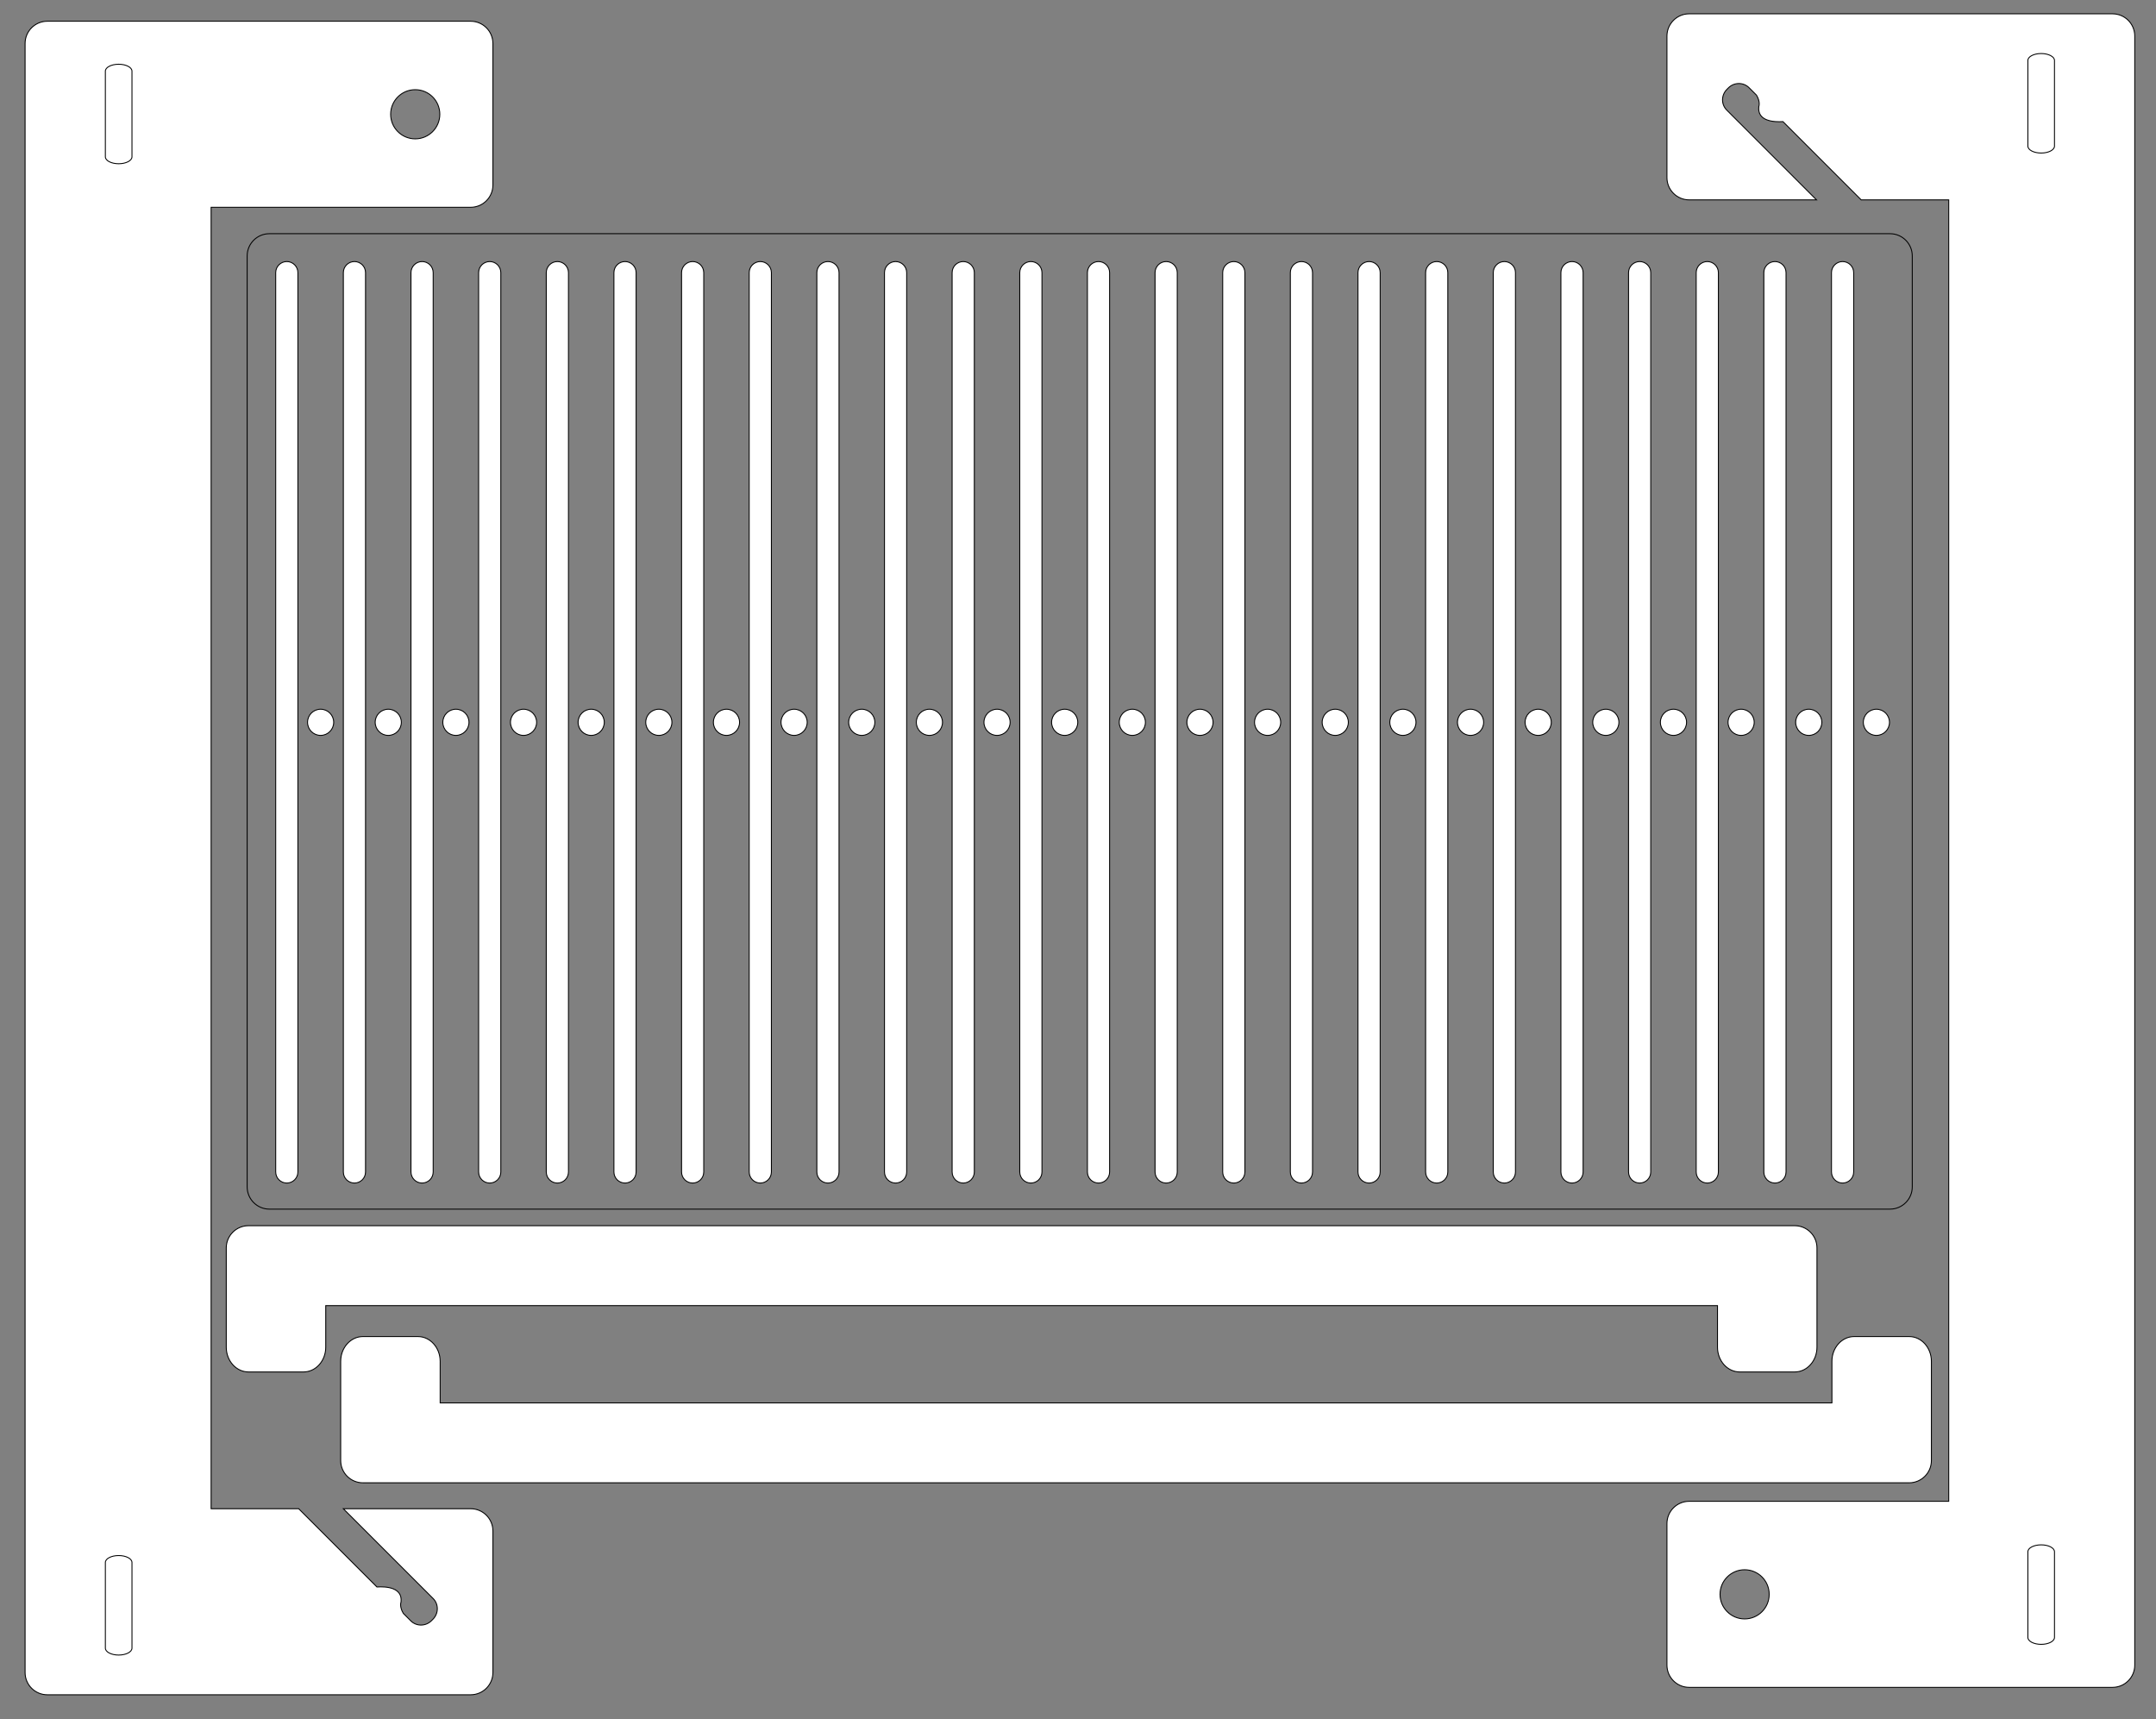 <?xml version="1.0" encoding="utf-8"?>
<!-- Generator: Adobe Illustrator 15.0.0, SVG Export Plug-In . SVG Version: 6.00 Build 0)  -->
<!DOCTYPE svg PUBLIC "-//W3C//DTD SVG 1.1//EN" "http://www.w3.org/Graphics/SVG/1.1/DTD/svg11.dtd">
<svg version="1.1" id="Calque_1" xmlns="http://www.w3.org/2000/svg" xmlns:xlink="http://www.w3.org/1999/xlink" x="0px" y="0px"
	 width="1162px" height="926.566px" viewBox="0 0 1162 926.566" enable-background="new 0 0 1162 926.566" xml:space="preserve">
<rect x="0" y="0" width="1162" height="926.566" fill="#808080" stroke="none"/>
<g>
	<path fill="#FFFFFF" stroke="#000000" stroke-width="0.5" stroke-miterlimit="10" d="M999.062,631.55
		c0,3.306-2.679,5.982-5.981,5.982l0,0c-3.305,0-5.982-2.681-5.982-5.982V146.934c0-3.304,2.68-5.983,5.982-5.983l0,0
		c3.305,0,5.981,2.679,5.981,5.983V631.55z"/>
	<path fill="#FFFFFF" stroke="#000000" stroke-width="0.5" stroke-miterlimit="10" d="M160.555,631.55
		c0,3.306-2.679,5.982-5.983,5.982l0,0c-3.304,0-5.981-2.681-5.981-5.982V146.934c0-3.304,2.679-5.983,5.981-5.983l0,0
		c3.306,0,5.983,2.679,5.983,5.983V631.55z"/>
	<path fill="#FFFFFF" stroke="#000000" stroke-width="0.5" stroke-miterlimit="10" d="M197.012,631.55
		c0,3.306-2.679,5.982-5.983,5.982l0,0c-3.304,0-5.981-2.681-5.981-5.982V146.934c0-3.304,2.679-5.983,5.981-5.983l0,0
		c3.306,0,5.983,2.679,5.983,5.983V631.55z"/>
	<path fill="#FFFFFF" stroke="#000000" stroke-width="0.5" stroke-miterlimit="10" d="M962.604,631.55
		c0,3.306-2.68,5.982-5.982,5.982l0,0c-3.305,0-5.982-2.681-5.982-5.982V146.934c0-3.304,2.68-5.983,5.982-5.983l0,0
		c3.305,0,5.982,2.679,5.982,5.983V631.55z"/>
	<path fill="#FFFFFF" stroke="#000000" stroke-width="0.5" stroke-miterlimit="10" d="M926.147,631.55
		c0,3.306-2.68,5.982-5.982,5.982l0,0c-3.305,0-5.982-2.681-5.982-5.982V146.934c0-3.304,2.68-5.983,5.982-5.983l0,0
		c3.305,0,5.982,2.679,5.982,5.983V631.55z"/>
	<path fill="#FFFFFF" stroke="#000000" stroke-width="0.5" stroke-miterlimit="10" d="M889.69,631.55
		c0,3.306-2.68,5.982-5.982,5.982l0,0c-3.305,0-5.982-2.681-5.982-5.982V146.934c0-3.304,2.68-5.983,5.982-5.983l0,0
		c3.305,0,5.982,2.679,5.982,5.983V631.55z"/>
	<path fill="#FFFFFF" stroke="#000000" stroke-width="0.5" stroke-miterlimit="10" d="M853.234,631.55
		c0,3.306-2.681,5.982-5.983,5.982l0,0c-3.304,0-5.982-2.681-5.982-5.982V146.934c0-3.304,2.681-5.983,5.982-5.983l0,0
		c3.305,0,5.983,2.679,5.983,5.983V631.55z"/>
	<path fill="#FFFFFF" stroke="#000000" stroke-width="0.5" stroke-miterlimit="10" d="M816.777,631.55
		c0,3.306-2.681,5.982-5.983,5.982l0,0c-3.304,0-5.982-2.681-5.982-5.982V146.934c0-3.304,2.681-5.983,5.982-5.983l0,0
		c3.305,0,5.983,2.679,5.983,5.983V631.55z"/>
	<path fill="#FFFFFF" stroke="#000000" stroke-width="0.5" stroke-miterlimit="10" d="M634.492,631.55
		c0,3.306-2.68,5.982-5.982,5.982l0,0c-3.305,0-5.981-2.681-5.981-5.982V146.934c0-3.304,2.679-5.983,5.981-5.983l0,0
		c3.306,0,5.982,2.679,5.982,5.983V631.55z"/>
	<path fill="#FFFFFF" stroke="#000000" stroke-width="0.5" stroke-miterlimit="10" d="M452.209,631.55
		c0,3.306-2.679,5.982-5.981,5.982l0,0c-3.306,0-5.982-2.681-5.982-5.982V146.934c0-3.304,2.679-5.983,5.982-5.983l0,0
		c3.305,0,5.981,2.679,5.981,5.983V631.55z"/>
	<path fill="#FFFFFF" stroke="#000000" stroke-width="0.5" stroke-miterlimit="10" d="M415.752,631.55
		c0,3.306-2.679,5.982-5.981,5.982l0,0c-3.306,0-5.981-2.681-5.981-5.982V146.934c0-3.304,2.678-5.983,5.981-5.983l0,0
		c3.305,0,5.981,2.679,5.981,5.983V631.55z"/>
	<path fill="#FFFFFF" stroke="#000000" stroke-width="0.5" stroke-miterlimit="10" d="M379.296,631.55
		c0,3.306-2.679,5.982-5.982,5.982l0,0c-3.305,0-5.981-2.681-5.981-5.982V146.934c0-3.304,2.679-5.983,5.981-5.983l0,0
		c3.306,0,5.982,2.679,5.982,5.983V631.55z"/>
	<path fill="#FFFFFF" stroke="#000000" stroke-width="0.5" stroke-miterlimit="10" d="M342.839,631.55
		c0,3.306-2.679,5.982-5.982,5.982l0,0c-3.305,0-5.981-2.681-5.981-5.982V146.934c0-3.304,2.679-5.983,5.981-5.983l0,0
		c3.306,0,5.982,2.679,5.982,5.983V631.55z"/>
	<path fill="#FFFFFF" stroke="#000000" stroke-width="0.5" stroke-miterlimit="10" d="M306.382,631.55
		c0,3.306-2.679,5.982-5.982,5.982l0,0c-3.304,0-5.981-2.681-5.981-5.982V146.934c0-3.304,2.679-5.983,5.981-5.983l0,0
		c3.306,0,5.982,2.679,5.982,5.983V631.55z"/>
	<path fill="#FFFFFF" stroke="#000000" stroke-width="0.5" stroke-miterlimit="10" d="M269.925,631.55
		c0,3.306-2.679,5.982-5.983,5.982l0,0c-3.304,0-5.981-2.681-5.981-5.982V146.934c0-3.304,2.679-5.983,5.981-5.983l0,0
		c3.306,0,5.983,2.679,5.983,5.983V631.55z"/>
	<path fill="#FFFFFF" stroke="#000000" stroke-width="0.5" stroke-miterlimit="10" d="M233.469,631.55
		c0,3.306-2.679,5.982-5.983,5.982l0,0c-3.304,0-5.981-2.681-5.981-5.982V146.934c0-3.304,2.679-5.983,5.981-5.983l0,0
		c3.306,0,5.983,2.679,5.983,5.983V631.55z"/>
	<path fill="#FFFFFF" stroke="#000000" stroke-width="0.5" stroke-miterlimit="10" d="M780.32,631.55
		c0,3.306-2.68,5.982-5.982,5.982l0,0c-3.305,0-5.981-2.681-5.981-5.982V146.934c0-3.304,2.679-5.983,5.981-5.983l0,0
		c3.305,0,5.982,2.679,5.982,5.983V631.55z"/>
	<path fill="#FFFFFF" stroke="#000000" stroke-width="0.5" stroke-miterlimit="10" d="M525.122,631.55
		c0,3.306-2.679,5.982-5.982,5.982l0,0c-3.304,0-5.981-2.681-5.981-5.982V146.934c0-3.304,2.68-5.983,5.981-5.983l0,0
		c3.306,0,5.982,2.679,5.982,5.983V631.55z"/>
	<path fill="#FFFFFF" stroke="#000000" stroke-width="0.5" stroke-miterlimit="10" d="M743.863,631.55
		c0,3.306-2.68,5.982-5.982,5.982l0,0c-3.305,0-5.981-2.681-5.981-5.982V146.934c0-3.304,2.679-5.983,5.981-5.983l0,0
		c3.305,0,5.982,2.679,5.982,5.983V631.55z"/>
	<path fill="#FFFFFF" stroke="#000000" stroke-width="0.5" stroke-miterlimit="10" d="M488.666,631.55
		c0,3.306-2.68,5.982-5.983,5.982l0,0c-3.304,0-5.981-2.681-5.981-5.982V146.934c0-3.304,2.68-5.983,5.981-5.983l0,0
		c3.306,0,5.983,2.679,5.983,5.983V631.55z"/>
	<path fill="#FFFFFF" stroke="#000000" stroke-width="0.5" stroke-miterlimit="10" d="M707.406,631.55
		c0,3.306-2.68,5.982-5.982,5.982l0,0c-3.305,0-5.981-2.681-5.981-5.982V146.934c0-3.304,2.679-5.983,5.981-5.983l0,0
		c3.306,0,5.982,2.679,5.982,5.983V631.55z"/>
	<path fill="#FFFFFF" stroke="#000000" stroke-width="0.5" stroke-miterlimit="10" d="M598.036,631.55
		c0,3.306-2.68,5.982-5.983,5.982l0,0c-3.303,0-5.981-2.681-5.981-5.982V146.934c0-3.304,2.681-5.983,5.981-5.983l0,0
		c3.306,0,5.983,2.679,5.983,5.983V631.55z"/>
	<path fill="#FFFFFF" stroke="#000000" stroke-width="0.5" stroke-miterlimit="10" d="M670.949,631.55
		c0,3.306-2.68,5.982-5.982,5.982l0,0c-3.305,0-5.981-2.681-5.981-5.982V146.934c0-3.304,2.679-5.983,5.981-5.983l0,0
		c3.306,0,5.982,2.679,5.982,5.983V631.55z"/>
	<path fill="#FFFFFF" stroke="#000000" stroke-width="0.5" stroke-miterlimit="10" d="M561.579,631.55
		c0,3.306-2.68,5.982-5.983,5.982l0,0c-3.303,0-5.981-2.681-5.981-5.982V146.934c0-3.304,2.681-5.983,5.981-5.983l0,0
		c3.306,0,5.983,2.679,5.983,5.983V631.55z"/>
	<circle fill="#FFFFFF" stroke="#000000" stroke-width="0.5" stroke-miterlimit="10" cx="172.801" cy="389.242" r="7.051"/>
	<circle fill="#FFFFFF" stroke="#000000" stroke-width="0.5" stroke-miterlimit="10" cx="245.714" cy="389.242" r="7.051"/>
	<circle fill="#FFFFFF" stroke="#000000" stroke-width="0.5" stroke-miterlimit="10" cx="209.257" cy="389.242" r="7.051"/>
	<circle fill="#FFFFFF" stroke="#000000" stroke-width="0.5" stroke-miterlimit="10" cx="282.171" cy="389.242" r="7.051"/>
	<circle fill="#FFFFFF" stroke="#000000" stroke-width="0.5" stroke-miterlimit="10" cx="318.628" cy="389.242" r="7.051"/>
	<circle fill="#FFFFFF" stroke="#000000" stroke-width="0.5" stroke-miterlimit="10" cx="355.084" cy="389.242" r="7.051"/>
	<circle fill="#FFFFFF" stroke="#000000" stroke-width="0.5" stroke-miterlimit="10" cx="391.541" cy="389.242" r="7.051"/>
	<circle fill="#FFFFFF" stroke="#000000" stroke-width="0.5" stroke-miterlimit="10" cx="427.997" cy="389.242" r="7.051"/>
	<circle fill="#FFFFFF" stroke="#000000" stroke-width="0.5" stroke-miterlimit="10" cx="464.454" cy="389.242" r="7.051"/>
	<circle fill="#FFFFFF" stroke="#000000" stroke-width="0.5" stroke-miterlimit="10" cx="537.368" cy="389.242" r="7.051"/>
	<circle fill="#FFFFFF" stroke="#000000" stroke-width="0.5" stroke-miterlimit="10" cx="500.911" cy="389.242" r="7.051"/>
	<circle fill="#FFFFFF" stroke="#000000" stroke-width="0.5" stroke-miterlimit="10" cx="573.824" cy="389.242" r="7.051"/>
	<circle fill="#FFFFFF" stroke="#000000" stroke-width="0.5" stroke-miterlimit="10" cx="610.281" cy="389.242" r="7.051"/>
	<circle fill="#FFFFFF" stroke="#000000" stroke-width="0.5" stroke-miterlimit="10" cx="646.739" cy="389.242" r="7.051"/>
	<circle fill="#FFFFFF" stroke="#000000" stroke-width="0.5" stroke-miterlimit="10" cx="683.195" cy="389.242" r="7.051"/>
	<circle fill="#FFFFFF" stroke="#000000" stroke-width="0.5" stroke-miterlimit="10" cx="719.652" cy="389.242" r="7.051"/>
	<circle fill="#FFFFFF" stroke="#000000" stroke-width="0.5" stroke-miterlimit="10" cx="756.109" cy="389.242" r="7.051"/>
	<circle fill="#FFFFFF" stroke="#000000" stroke-width="0.5" stroke-miterlimit="10" cx="829.022" cy="389.242" r="7.051"/>
	<circle fill="#FFFFFF" stroke="#000000" stroke-width="0.5" stroke-miterlimit="10" cx="792.566" cy="389.242" r="7.051"/>
	<circle fill="#FFFFFF" stroke="#000000" stroke-width="0.5" stroke-miterlimit="10" cx="865.479" cy="389.242" r="7.051"/>
	<circle fill="#FFFFFF" stroke="#000000" stroke-width="0.5" stroke-miterlimit="10" cx="901.937" cy="389.242" r="7.051"/>
	<circle fill="#FFFFFF" stroke="#000000" stroke-width="0.5" stroke-miterlimit="10" cx="938.394" cy="389.242" r="7.051"/>
	<circle fill="#FFFFFF" stroke="#000000" stroke-width="0.5" stroke-miterlimit="10" cx="974.85" cy="389.242" r="7.051"/>
	<circle fill="#FFFFFF" stroke="#000000" stroke-width="0.5" stroke-miterlimit="10" cx="1011.307" cy="389.242" r="7.051"/>
	<path fill="none" stroke="#000000" stroke-width="0.5" stroke-miterlimit="10" d="M1030.641,639.58c0,6.627-5.373,12-12,12H145.205
		c-6.627,0-12-5.373-12-12V137.938c0-6.627,5.373-12,12-12h873.436c6.627,0,12,5.373,12,12V639.58z"/>
</g>
<path fill="#FFFFFF" stroke="#000000" stroke-width="0.5" stroke-miterlimit="10" d="M1028.948,720.251h-29.616
	c-6.628,0-12,5.979-12,13.354v22.396h-750.1v-22.396c0-7.377-5.373-13.354-12-13.354h-29.616c-6.628,0-12,5.979-12,13.354v34.396
	v17.713v1.355c0,6.627,5.372,12,12,12h29.616H999.33h29.617c6.627,0,12-5.373,12-12v-1.355l0.001-17.713v-34.396
	C1040.948,726.23,1035.575,720.251,1028.948,720.251z"/>
<path fill="#FFFFFF" stroke="#000000" stroke-width="0.5" stroke-miterlimit="10" d="M133.948,739.332h29.617
	c6.627,0,12-5.979,12-13.355V703.58h750.098v22.396c0,7.378,5.373,13.355,12,13.355h29.617c6.627,0,12-5.98,12-13.355V691.58
	v-17.713v-1.355c0-6.627-5.373-12-12-12h-29.617H163.565h-29.617c-6.627,0-12,5.373-12,12v1.355v17.713v34.396
	C121.948,733.355,127.321,739.332,133.948,739.332z"/>
<g>
	<path fill="#FFFFFF" stroke="#000000" stroke-width="0.5" stroke-miterlimit="10" d="M898.418,19.444v76.264
		c0,6.628,5.373,12,12,12h68.615l-48.398-48.399c-3.051-3.051-3.002-8.047,0.109-11.159l0.771-0.771
		c3.11-3.11,8.108-3.159,11.159-0.108l4.004,4.004c2.253,3.717,1.259,6.14,1.259,6.14c-0.925,7.902,7.985,8.433,13.002,8.12
		l42.173,42.174h47.18v701.322H910.418c-6.627,0-12,5.371-12,12v76.264c0,6.627,5.373,12,12,12h151.871h76.264h0.002
		c6.627,0,12-5.373,12-12v-76.264c0-0.008-0.002-0.015-0.002-0.021V95.727c0-0.007,0.001-0.013,0.001-0.02V19.444
		c0-6.627-5.373-12-12-12h-0.001h-76.264H910.418C903.791,7.444,898.418,12.817,898.418,19.444z M927.034,859.162
		c0-7.316,5.931-13.246,13.246-13.246s13.245,5.93,13.245,13.246c0,7.315-5.93,13.248-13.245,13.248S927.034,866.48,927.034,859.162
		z"/>
	<path fill="#FFFFFF" stroke="#000000" stroke-width="0.5" stroke-miterlimit="10" d="M1100.118,832.498
		c-3.964,0-7.171,1.666-7.171,3.723v46.172c0,2.06,3.211,3.726,7.171,3.726l0,0c3.958,0,7.171-1.666,7.171-3.726V836.22
		C1107.288,834.164,1104.076,832.498,1100.118,832.498L1100.118,832.498z"/>
	<path fill="#FFFFFF" stroke="#000000" stroke-width="0.5" stroke-miterlimit="10" d="M1100.116,28.851
		c-3.962,0-7.17,1.667-7.17,3.723v46.173c0,2.056,3.208,3.722,7.17,3.722l0,0c3.96,0,7.171-1.666,7.171-3.722V32.574
		C1107.287,30.518,1104.076,28.851,1100.116,28.851L1100.116,28.851z"/>
</g>
<g>
	<path fill="#FFFFFF" stroke="#000000" stroke-width="0.5" stroke-miterlimit="10" d="M265.658,901.294V825.03
		c0-6.628-5.373-12-12-12h-68.616l48.398,48.398c3.052,3.052,3.002,8.047-0.108,11.159l-0.771,0.771
		c-3.109,3.109-8.107,3.158-11.159,0.107l-4.004-4.004c-2.253-3.718-1.259-6.141-1.259-6.141c0.925-7.901-7.985-8.434-13.002-8.12
		l-42.173-42.174h-47.179v-701.32h139.871c6.628,0,12-5.371,12-12V23.444c0-6.627-5.372-12-12-12H101.787H25.523h-0.002
		c-6.627,0-12,5.373-12,12v76.264c0,0.008,0.002,0.014,0.002,0.021v725.282c0,0.007-0.001,0.014-0.001,0.021v76.264
		c0,6.627,5.373,12,12,12h0.001h76.265h151.871C260.285,913.294,265.658,907.921,265.658,901.294z M237.041,61.577
		c0,7.316-5.931,13.246-13.246,13.246s-13.245-5.93-13.245-13.246c0-7.316,5.93-13.248,13.245-13.248S237.041,54.258,237.041,61.577
		z"/>
	<path fill="#FFFFFF" stroke="#000000" stroke-width="0.5" stroke-miterlimit="10" d="M63.957,88.241
		c3.964,0,7.171-1.666,7.171-3.723V38.346c0-2.059-3.211-3.725-7.171-3.725l0,0c-3.958,0-7.17,1.666-7.17,3.725v46.172
		C56.787,86.575,59.999,88.241,63.957,88.241L63.957,88.241z"/>
	<path fill="#FFFFFF" stroke="#000000" stroke-width="0.5" stroke-miterlimit="10" d="M63.959,891.887
		c3.962,0,7.17-1.667,7.17-3.724V841.99c0-2.057-3.208-3.723-7.17-3.723l0,0c-3.96,0-7.171,1.666-7.171,3.723v46.173
		C56.788,890.22,59.999,891.887,63.959,891.887L63.959,891.887z"/>
</g>
</svg>
